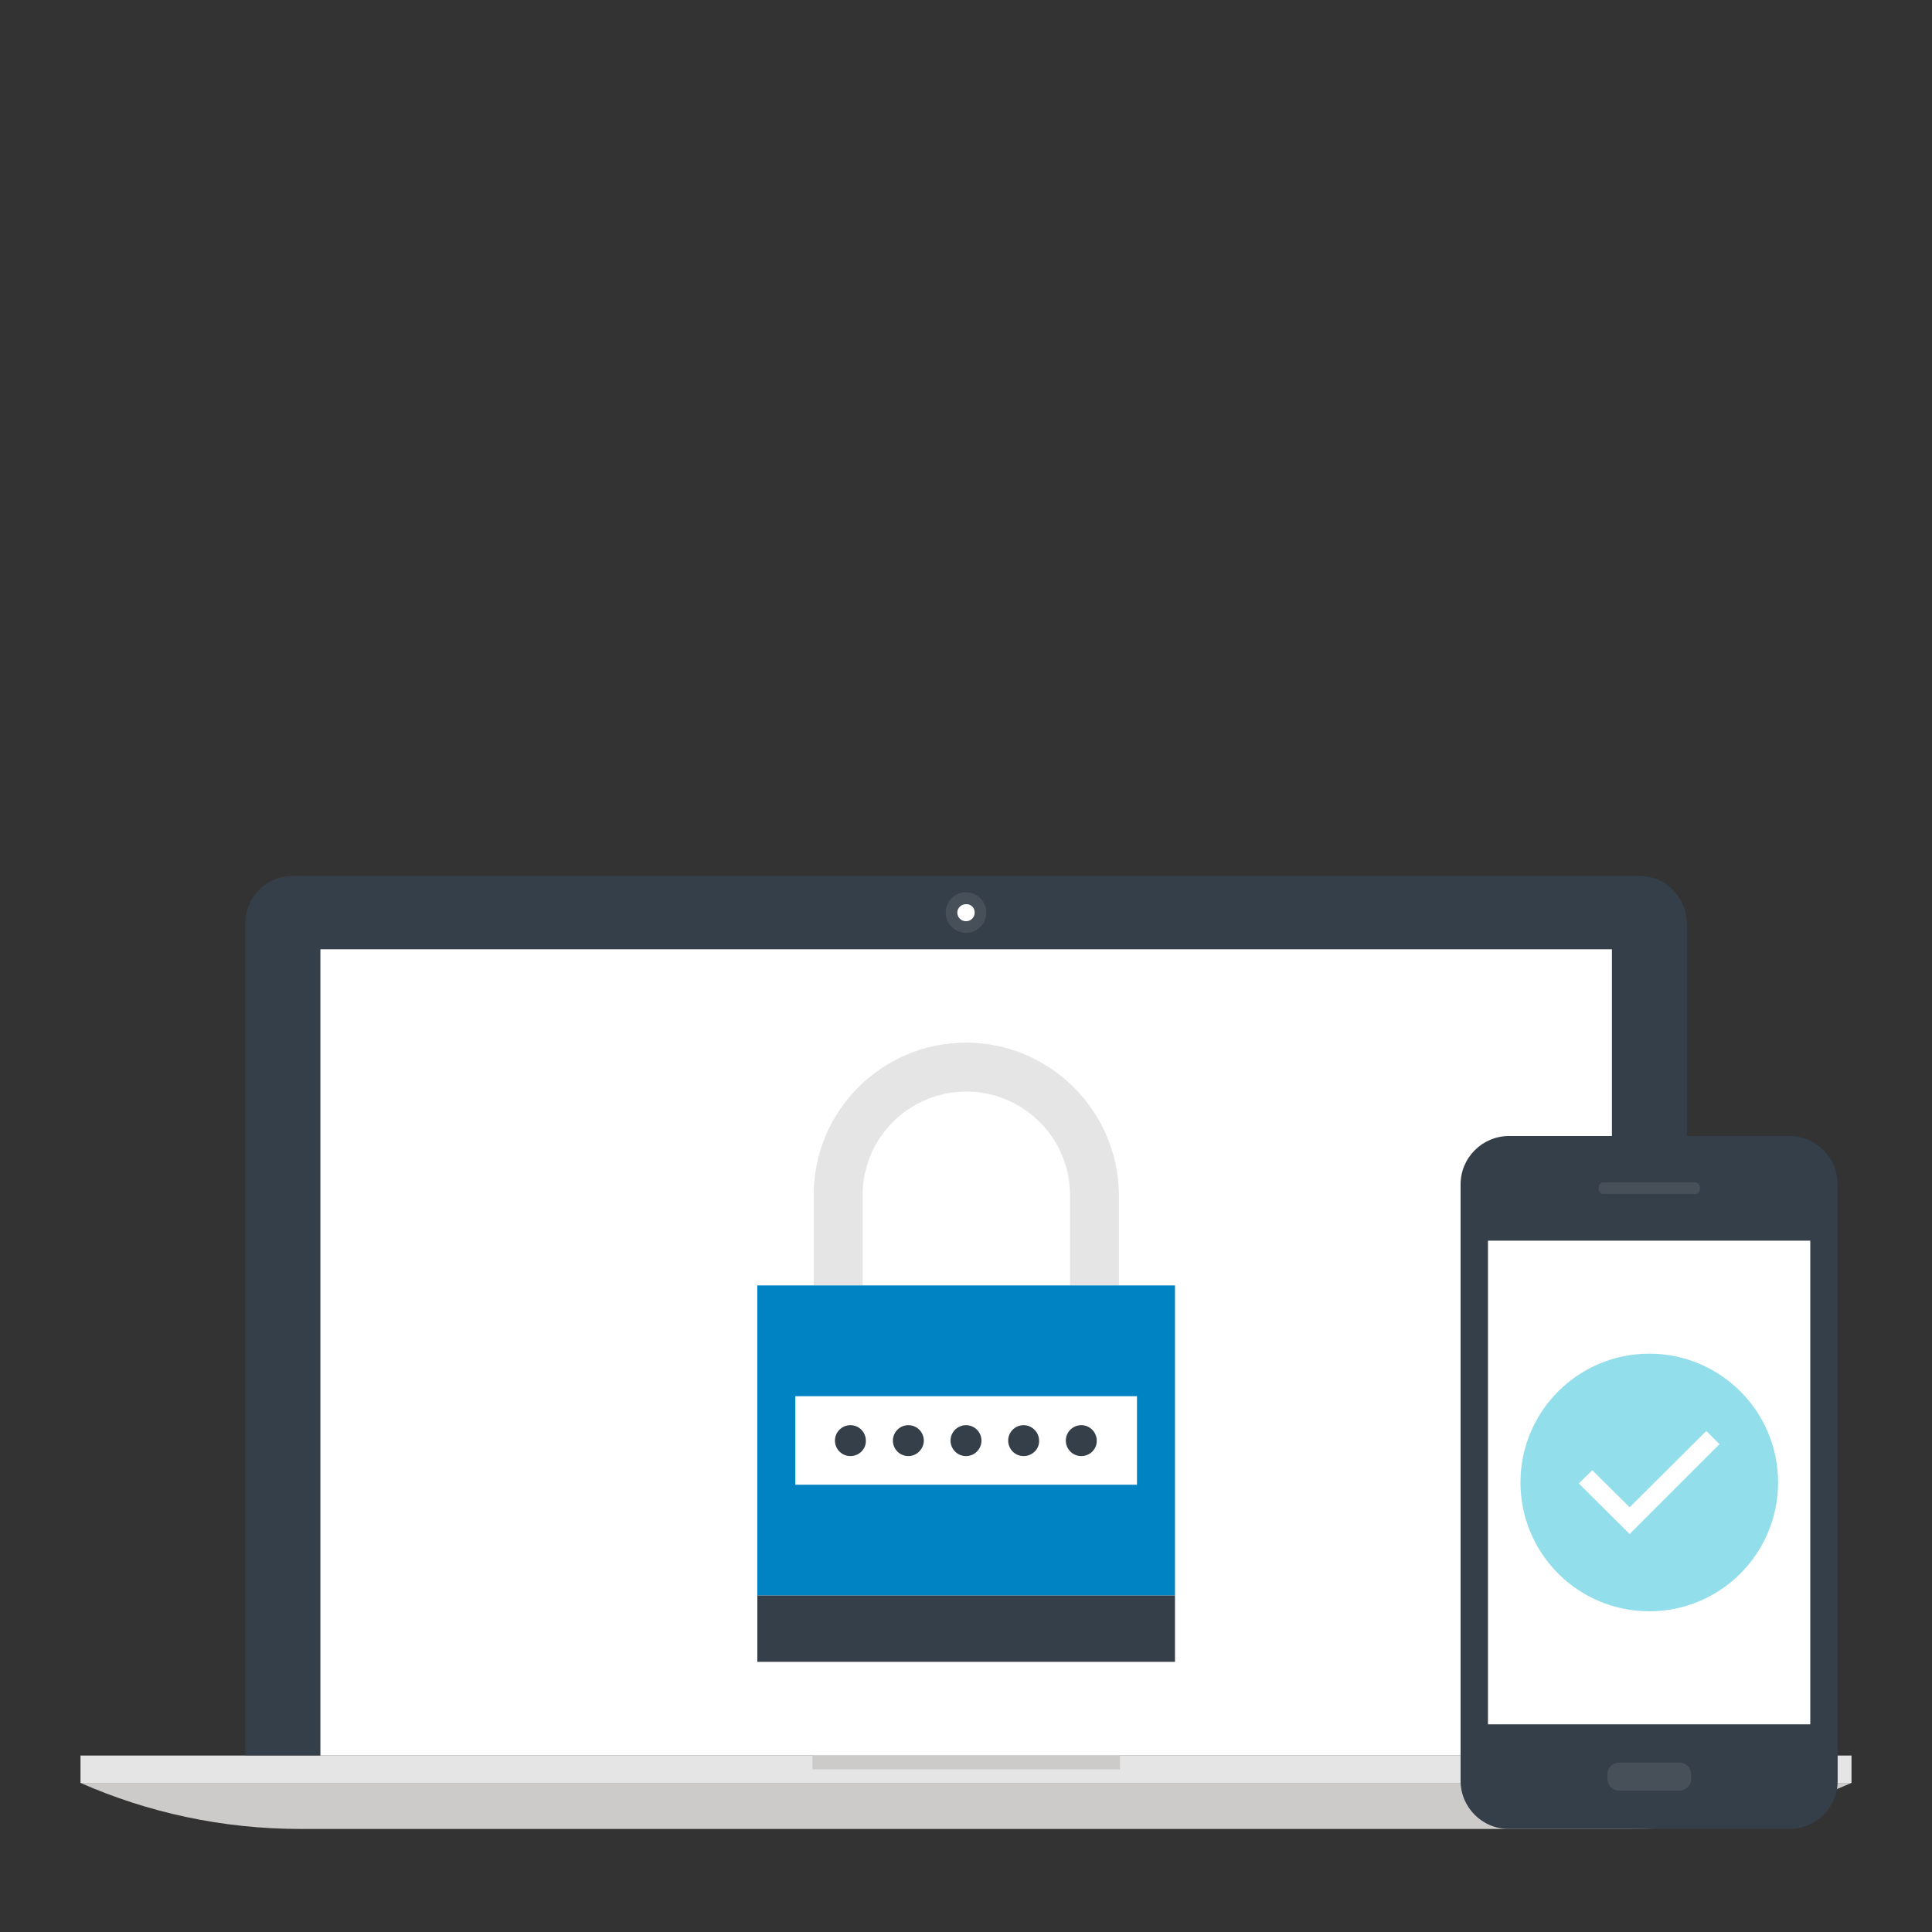 <?xml version="1.0" encoding="utf-8"?>
<!-- Generator: Adobe Illustrator 19.1.0, SVG Export Plug-In . SVG Version: 6.00 Build 0)  -->
<svg version="1.1" id="Layer_1" xmlns="http://www.w3.org/2000/svg" xmlns:xlink="http://www.w3.org/1999/xlink" x="0px" y="0px"
	 viewBox="0 0 600 600" style="enable-background:new 0 0 600 600;" xml:space="preserve">
<rect x="0" y="0" width="600" height="600" fill="#333333" stroke="none"/>
<style type="text/css">
	.st0{fill:#CCCBCA;}
	.st1{fill:#E6E5E5;}
	.st2{fill:#353F49;}
	.st3{fill:#474F59;}
	.st4{fill:#FFFFFF;}
	.st5{fill:#0083C2;}
	.st6{fill:#92DEEB;}
</style>
<g>
	<path class="st0" d="M25,553.7c20.9,9.2,44,14.3,68.4,14.3h413.2c24.3,0,47.5-5.1,68.4-14.3H25z"/>
	<rect x="25" y="545.2" class="st1" width="550" height="8.5"/>
	<rect x="252.3" y="545.2" class="st0" width="95.5" height="4.3"/>
</g>
<path class="st2" d="M519.5,276.3c-2.9-2.9-6.7-4.3-10.5-4.3H91c-3.8,0-7.6,1.4-10.5,4.3c-2.9,2.9-4.3,6.7-4.3,10.5v258.3h447.7
	V286.8C523.8,283,522.4,279.2,519.5,276.3z"/>
<g>
	<path class="st3" d="M306.3,283.4c0,3.5-2.8,6.3-6.3,6.3c-3.5,0-6.3-2.8-6.3-6.3c0-3.5,2.8-6.3,6.3-6.3
		C303.5,277.1,306.3,279.9,306.3,283.4z"/>
	<path class="st4" d="M302.7,283.4c0,1.5-1.2,2.7-2.7,2.7c-1.5,0-2.7-1.2-2.7-2.7c0-1.4,1.2-2.6,2.7-2.6
		C301.5,280.7,302.7,281.9,302.7,283.4z"/>
</g>
<rect x="99.5" y="294.8" class="st4" width="401.1" height="250.4"/>
<g>
	<path class="st1" d="M300,323.8c-26.1,0-47.3,21.2-47.3,47.3v28.1h15.2v-28.1c0-17.7,14.4-32.1,32.2-32.1
		c17.7,0,32.2,14.4,32.2,32.1v28.1h15.2v-28.1C347.3,345,326.1,323.8,300,323.8z"/>
	<rect x="235.2" y="399.2" class="st5" width="129.7" height="96.3"/>
	<rect x="235.2" y="495.5" class="st2" width="129.7" height="20.6"/>
	<rect x="247" y="433.6" class="st4" width="106.1" height="27.5"/>
	<g>
		<g>
			<g>
				<path class="st2" d="M264.1,452.2c-2.7,0-4.8-2.2-4.8-4.8c0-2.7,2.2-4.8,4.8-4.8c2.7,0,4.8,2.2,4.8,4.8
					C269,450,266.8,452.2,264.1,452.2z"/>
			</g>
			<g>
				<path class="st2" d="M282.1,452.2c-2.7,0-4.8-2.2-4.8-4.8c0-2.7,2.2-4.8,4.8-4.8c2.7,0,4.8,2.2,4.8,4.8
					C286.9,450,284.7,452.2,282.1,452.2z"/>
			</g>
			<g>
				<path class="st2" d="M300,452.2c-2.7,0-4.8-2.2-4.8-4.8c0-2.7,2.2-4.8,4.8-4.8c2.7,0,4.8,2.2,4.8,4.8
					C304.8,450,302.7,452.2,300,452.2z"/>
			</g>
			<g>
				<path class="st2" d="M317.9,452.2c-2.7,0-4.8-2.2-4.8-4.8c0-2.7,2.2-4.8,4.8-4.8c2.6,0,4.8,2.2,4.8,4.8
					C322.8,450,320.6,452.2,317.9,452.2z"/>
			</g>
			<g>
				<path class="st2" d="M335.8,452.2c-2.7,0-4.8-2.2-4.8-4.8c0-2.7,2.2-4.8,4.8-4.8c2.7,0,4.8,2.2,4.8,4.8
					C340.7,450,338.5,452.2,335.8,452.2z"/>
			</g>
		</g>
	</g>
</g>
<g>
	<path class="st2" d="M468.6,568c-8.3,0-15-6.7-15-15V367.8c0-8.3,6.8-15,15-15h87.1c8.3,0,15,6.8,15,15V553c0,8.3-6.7,15-15,15
		H468.6z"/>
	<path class="st3" d="M525.2,552.5c0,2-1.6,3.6-3.6,3.6h-18.8c-2,0-3.6-1.6-3.6-3.6V551c0-2,1.6-3.6,3.6-3.6h18.8
		c2,0,3.6,1.6,3.6,3.6V552.5z"/>
	<path class="st3" d="M527.9,369.3c0,0.8-0.6,1.5-1.5,1.5h-28.5c-0.8,0-1.4-0.6-1.4-1.5v-0.6c0-0.8,0.6-1.5,1.4-1.5h28.5
		c0.8,0,1.5,0.7,1.5,1.5V369.3z"/>
	<rect x="462.1" y="385.3" class="st4" width="100.1" height="150.2"/>
	<g>
		<path class="st6" d="M552.2,460.4c0,22.1-17.9,40-40,40c-22.1,0-40-17.9-40-40c0-22.1,17.9-40,40-40
			C534.3,420.4,552.2,438.3,552.2,460.4z"/>
		<polygon class="st4" points="490.3,460.7 494.5,456.6 506.1,468.1 529.9,444.4 534,448.5 506.1,476.4 		"/>
	</g>
</g>
</svg>

